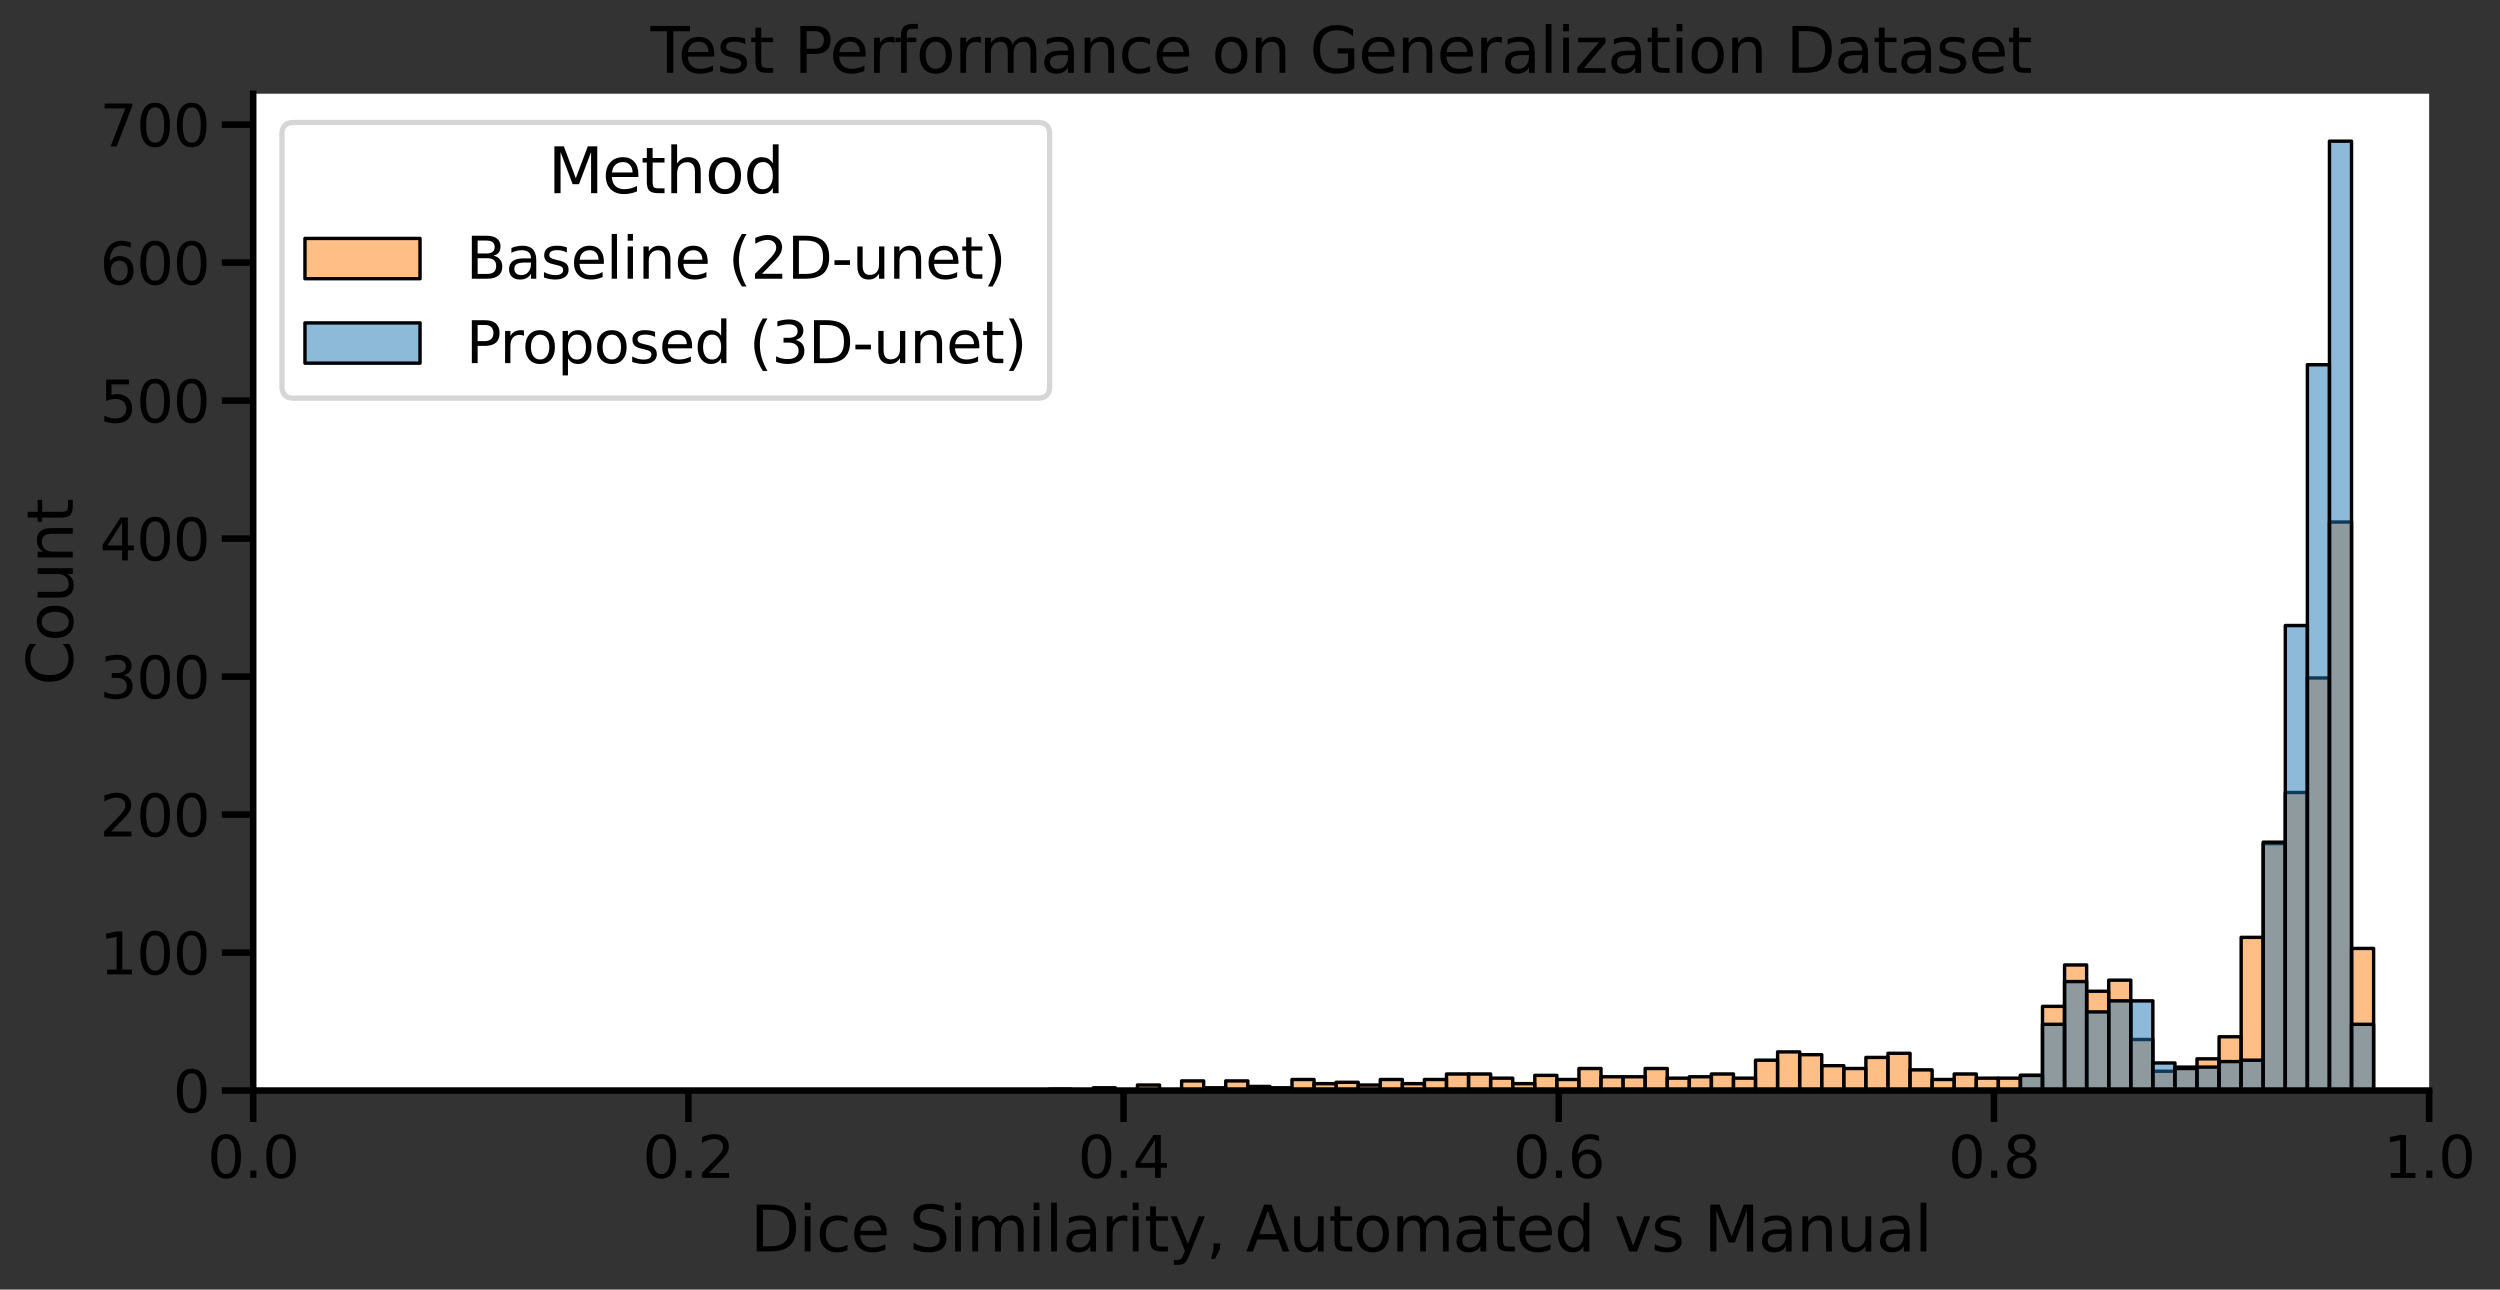 <?xml version="1.0" encoding="utf-8" standalone="no"?>
<!DOCTYPE svg PUBLIC "-//W3C//DTD SVG 1.1//EN"
  "http://www.w3.org/Graphics/SVG/1.1/DTD/svg11.dtd">
<svg xmlns:xlink="http://www.w3.org/1999/xlink" width="717.011pt" height="369.867pt" viewBox="0 0 717.011 369.867" xmlns="http://www.w3.org/2000/svg" version="1.1">
 <rect x="0" y="0" width="717.011" height="369.867" fill="#333333" stroke="none"/>
 <defs>
  <style type="text/css">*{stroke-linejoin: round; stroke-linecap: butt}</style>
 </defs>
 <g id="figure_1">
  <g id="patch_1">
   <path d="M 0 369.867 
L 717.011 369.867 
L 717.011 0 
L 0 0 
L 0 369.867 
z
" style="fill: none"/>
  </g>
  <g id="axes_1">
   <g id="patch_2">
    <path d="M 72.615 312.777 
L 696.691 312.777 
L 696.691 26.877 
L 72.615 26.877 
z
" style="fill: #ffffff"/>
   </g>
   <g id="patch_3">
    <path d="M 300.905 312.777 
L 307.236 312.777 
L 307.236 312.381 
L 300.905 312.381 
z
" clip-path="url(#pb0ff5fa080)" style="fill: #ff7f0e; fill-opacity: 0.5; stroke: #000000; stroke-width: 0.98; stroke-linejoin: miter"/>
   </g>
   <g id="patch_4">
    <path d="M 307.236 312.777 
L 313.567 312.777 
L 313.567 312.777 
L 307.236 312.777 
z
" clip-path="url(#pb0ff5fa080)" style="fill: #ff7f0e; fill-opacity: 0.5; stroke: #000000; stroke-width: 0.98; stroke-linejoin: miter"/>
   </g>
   <g id="patch_5">
    <path d="M 313.567 312.777 
L 319.898 312.777 
L 319.898 311.986 
L 313.567 311.986 
z
" clip-path="url(#pb0ff5fa080)" style="fill: #ff7f0e; fill-opacity: 0.5; stroke: #000000; stroke-width: 0.98; stroke-linejoin: miter"/>
   </g>
   <g id="patch_6">
    <path d="M 319.898 312.777 
L 326.229 312.777 
L 326.229 312.777 
L 319.898 312.777 
z
" clip-path="url(#pb0ff5fa080)" style="fill: #ff7f0e; fill-opacity: 0.5; stroke: #000000; stroke-width: 0.98; stroke-linejoin: miter"/>
   </g>
   <g id="patch_7">
    <path d="M 326.229 312.777 
L 332.56 312.777 
L 332.56 311.194 
L 326.229 311.194 
z
" clip-path="url(#pb0ff5fa080)" style="fill: #ff7f0e; fill-opacity: 0.5; stroke: #000000; stroke-width: 0.98; stroke-linejoin: miter"/>
   </g>
   <g id="patch_8">
    <path d="M 332.56 312.777 
L 338.891 312.777 
L 338.891 312.777 
L 332.56 312.777 
z
" clip-path="url(#pb0ff5fa080)" style="fill: #ff7f0e; fill-opacity: 0.5; stroke: #000000; stroke-width: 0.98; stroke-linejoin: miter"/>
   </g>
   <g id="patch_9">
    <path d="M 338.891 312.777 
L 345.221 312.777 
L 345.221 310.007 
L 338.891 310.007 
z
" clip-path="url(#pb0ff5fa080)" style="fill: #ff7f0e; fill-opacity: 0.5; stroke: #000000; stroke-width: 0.98; stroke-linejoin: miter"/>
   </g>
   <g id="patch_10">
    <path d="M 345.221 312.777 
L 351.552 312.777 
L 351.552 311.986 
L 345.221 311.986 
z
" clip-path="url(#pb0ff5fa080)" style="fill: #ff7f0e; fill-opacity: 0.5; stroke: #000000; stroke-width: 0.98; stroke-linejoin: miter"/>
   </g>
   <g id="patch_11">
    <path d="M 351.552 312.777 
L 357.883 312.777 
L 357.883 310.007 
L 351.552 310.007 
z
" clip-path="url(#pb0ff5fa080)" style="fill: #ff7f0e; fill-opacity: 0.5; stroke: #000000; stroke-width: 0.98; stroke-linejoin: miter"/>
   </g>
   <g id="patch_12">
    <path d="M 357.883 312.777 
L 364.214 312.777 
L 364.214 311.59 
L 357.883 311.59 
z
" clip-path="url(#pb0ff5fa080)" style="fill: #ff7f0e; fill-opacity: 0.5; stroke: #000000; stroke-width: 0.98; stroke-linejoin: miter"/>
   </g>
   <g id="patch_13">
    <path d="M 364.214 312.777 
L 370.545 312.777 
L 370.545 311.986 
L 364.214 311.986 
z
" clip-path="url(#pb0ff5fa080)" style="fill: #ff7f0e; fill-opacity: 0.5; stroke: #000000; stroke-width: 0.98; stroke-linejoin: miter"/>
   </g>
   <g id="patch_14">
    <path d="M 370.545 312.777 
L 376.876 312.777 
L 376.876 309.611 
L 370.545 309.611 
z
" clip-path="url(#pb0ff5fa080)" style="fill: #ff7f0e; fill-opacity: 0.5; stroke: #000000; stroke-width: 0.98; stroke-linejoin: miter"/>
   </g>
   <g id="patch_15">
    <path d="M 376.876 312.777 
L 383.207 312.777 
L 383.207 310.798 
L 376.876 310.798 
z
" clip-path="url(#pb0ff5fa080)" style="fill: #ff7f0e; fill-opacity: 0.5; stroke: #000000; stroke-width: 0.98; stroke-linejoin: miter"/>
   </g>
   <g id="patch_16">
    <path d="M 383.207 312.777 
L 389.538 312.777 
L 389.538 310.403 
L 383.207 310.403 
z
" clip-path="url(#pb0ff5fa080)" style="fill: #ff7f0e; fill-opacity: 0.5; stroke: #000000; stroke-width: 0.98; stroke-linejoin: miter"/>
   </g>
   <g id="patch_17">
    <path d="M 389.538 312.777 
L 395.869 312.777 
L 395.869 311.194 
L 389.538 311.194 
z
" clip-path="url(#pb0ff5fa080)" style="fill: #ff7f0e; fill-opacity: 0.5; stroke: #000000; stroke-width: 0.98; stroke-linejoin: miter"/>
   </g>
   <g id="patch_18">
    <path d="M 395.869 312.777 
L 402.2 312.777 
L 402.2 309.611 
L 395.869 309.611 
z
" clip-path="url(#pb0ff5fa080)" style="fill: #ff7f0e; fill-opacity: 0.5; stroke: #000000; stroke-width: 0.98; stroke-linejoin: miter"/>
   </g>
   <g id="patch_19">
    <path d="M 402.2 312.777 
L 408.531 312.777 
L 408.531 310.798 
L 402.2 310.798 
z
" clip-path="url(#pb0ff5fa080)" style="fill: #ff7f0e; fill-opacity: 0.5; stroke: #000000; stroke-width: 0.98; stroke-linejoin: miter"/>
   </g>
   <g id="patch_20">
    <path d="M 408.531 312.777 
L 414.862 312.777 
L 414.862 309.611 
L 408.531 309.611 
z
" clip-path="url(#pb0ff5fa080)" style="fill: #ff7f0e; fill-opacity: 0.5; stroke: #000000; stroke-width: 0.98; stroke-linejoin: miter"/>
   </g>
   <g id="patch_21">
    <path d="M 414.862 312.777 
L 421.192 312.777 
L 421.192 308.028 
L 414.862 308.028 
z
" clip-path="url(#pb0ff5fa080)" style="fill: #ff7f0e; fill-opacity: 0.5; stroke: #000000; stroke-width: 0.98; stroke-linejoin: miter"/>
   </g>
   <g id="patch_22">
    <path d="M 421.192 312.777 
L 427.523 312.777 
L 427.523 308.028 
L 421.192 308.028 
z
" clip-path="url(#pb0ff5fa080)" style="fill: #ff7f0e; fill-opacity: 0.5; stroke: #000000; stroke-width: 0.98; stroke-linejoin: miter"/>
   </g>
   <g id="patch_23">
    <path d="M 427.523 312.777 
L 433.854 312.777 
L 433.854 309.215 
L 427.523 309.215 
z
" clip-path="url(#pb0ff5fa080)" style="fill: #ff7f0e; fill-opacity: 0.5; stroke: #000000; stroke-width: 0.98; stroke-linejoin: miter"/>
   </g>
   <g id="patch_24">
    <path d="M 433.854 312.777 
L 440.185 312.777 
L 440.185 310.798 
L 433.854 310.798 
z
" clip-path="url(#pb0ff5fa080)" style="fill: #ff7f0e; fill-opacity: 0.5; stroke: #000000; stroke-width: 0.98; stroke-linejoin: miter"/>
   </g>
   <g id="patch_25">
    <path d="M 440.185 312.777 
L 446.516 312.777 
L 446.516 308.424 
L 440.185 308.424 
z
" clip-path="url(#pb0ff5fa080)" style="fill: #ff7f0e; fill-opacity: 0.5; stroke: #000000; stroke-width: 0.98; stroke-linejoin: miter"/>
   </g>
   <g id="patch_26">
    <path d="M 446.516 312.777 
L 452.847 312.777 
L 452.847 309.611 
L 446.516 309.611 
z
" clip-path="url(#pb0ff5fa080)" style="fill: #ff7f0e; fill-opacity: 0.5; stroke: #000000; stroke-width: 0.98; stroke-linejoin: miter"/>
   </g>
   <g id="patch_27">
    <path d="M 452.847 312.777 
L 459.178 312.777 
L 459.178 306.445 
L 452.847 306.445 
z
" clip-path="url(#pb0ff5fa080)" style="fill: #ff7f0e; fill-opacity: 0.5; stroke: #000000; stroke-width: 0.98; stroke-linejoin: miter"/>
   </g>
   <g id="patch_28">
    <path d="M 459.178 312.777 
L 465.509 312.777 
L 465.509 308.82 
L 459.178 308.82 
z
" clip-path="url(#pb0ff5fa080)" style="fill: #ff7f0e; fill-opacity: 0.5; stroke: #000000; stroke-width: 0.98; stroke-linejoin: miter"/>
   </g>
   <g id="patch_29">
    <path d="M 465.509 312.777 
L 471.84 312.777 
L 471.84 308.82 
L 465.509 308.82 
z
" clip-path="url(#pb0ff5fa080)" style="fill: #ff7f0e; fill-opacity: 0.5; stroke: #000000; stroke-width: 0.98; stroke-linejoin: miter"/>
   </g>
   <g id="patch_30">
    <path d="M 471.84 312.777 
L 478.171 312.777 
L 478.171 306.445 
L 471.84 306.445 
z
" clip-path="url(#pb0ff5fa080)" style="fill: #ff7f0e; fill-opacity: 0.5; stroke: #000000; stroke-width: 0.98; stroke-linejoin: miter"/>
   </g>
   <g id="patch_31">
    <path d="M 478.171 312.777 
L 484.502 312.777 
L 484.502 309.215 
L 478.171 309.215 
z
" clip-path="url(#pb0ff5fa080)" style="fill: #ff7f0e; fill-opacity: 0.5; stroke: #000000; stroke-width: 0.98; stroke-linejoin: miter"/>
   </g>
   <g id="patch_32">
    <path d="M 484.502 312.777 
L 490.832 312.777 
L 490.832 308.82 
L 484.502 308.82 
z
" clip-path="url(#pb0ff5fa080)" style="fill: #ff7f0e; fill-opacity: 0.5; stroke: #000000; stroke-width: 0.98; stroke-linejoin: miter"/>
   </g>
   <g id="patch_33">
    <path d="M 490.832 312.777 
L 497.163 312.777 
L 497.163 308.028 
L 490.832 308.028 
z
" clip-path="url(#pb0ff5fa080)" style="fill: #ff7f0e; fill-opacity: 0.5; stroke: #000000; stroke-width: 0.98; stroke-linejoin: miter"/>
   </g>
   <g id="patch_34">
    <path d="M 497.163 312.777 
L 503.494 312.777 
L 503.494 309.215 
L 497.163 309.215 
z
" clip-path="url(#pb0ff5fa080)" style="fill: #ff7f0e; fill-opacity: 0.5; stroke: #000000; stroke-width: 0.98; stroke-linejoin: miter"/>
   </g>
   <g id="patch_35">
    <path d="M 503.494 312.777 
L 509.825 312.777 
L 509.825 304.07 
L 503.494 304.07 
z
" clip-path="url(#pb0ff5fa080)" style="fill: #ff7f0e; fill-opacity: 0.5; stroke: #000000; stroke-width: 0.98; stroke-linejoin: miter"/>
   </g>
   <g id="patch_36">
    <path d="M 509.825 312.777 
L 516.156 312.777 
L 516.156 301.696 
L 509.825 301.696 
z
" clip-path="url(#pb0ff5fa080)" style="fill: #ff7f0e; fill-opacity: 0.5; stroke: #000000; stroke-width: 0.98; stroke-linejoin: miter"/>
   </g>
   <g id="patch_37">
    <path d="M 516.156 312.777 
L 522.487 312.777 
L 522.487 302.487 
L 516.156 302.487 
z
" clip-path="url(#pb0ff5fa080)" style="fill: #ff7f0e; fill-opacity: 0.5; stroke: #000000; stroke-width: 0.98; stroke-linejoin: miter"/>
   </g>
   <g id="patch_38">
    <path d="M 522.487 312.777 
L 528.818 312.777 
L 528.818 305.653 
L 522.487 305.653 
z
" clip-path="url(#pb0ff5fa080)" style="fill: #ff7f0e; fill-opacity: 0.5; stroke: #000000; stroke-width: 0.98; stroke-linejoin: miter"/>
   </g>
   <g id="patch_39">
    <path d="M 528.818 312.777 
L 535.149 312.777 
L 535.149 306.445 
L 528.818 306.445 
z
" clip-path="url(#pb0ff5fa080)" style="fill: #ff7f0e; fill-opacity: 0.5; stroke: #000000; stroke-width: 0.98; stroke-linejoin: miter"/>
   </g>
   <g id="patch_40">
    <path d="M 535.149 312.777 
L 541.48 312.777 
L 541.48 303.279 
L 535.149 303.279 
z
" clip-path="url(#pb0ff5fa080)" style="fill: #ff7f0e; fill-opacity: 0.5; stroke: #000000; stroke-width: 0.98; stroke-linejoin: miter"/>
   </g>
   <g id="patch_41">
    <path d="M 541.48 312.777 
L 547.811 312.777 
L 547.811 302.092 
L 541.48 302.092 
z
" clip-path="url(#pb0ff5fa080)" style="fill: #ff7f0e; fill-opacity: 0.5; stroke: #000000; stroke-width: 0.98; stroke-linejoin: miter"/>
   </g>
   <g id="patch_42">
    <path d="M 547.811 312.777 
L 554.142 312.777 
L 554.142 306.841 
L 547.811 306.841 
z
" clip-path="url(#pb0ff5fa080)" style="fill: #ff7f0e; fill-opacity: 0.5; stroke: #000000; stroke-width: 0.98; stroke-linejoin: miter"/>
   </g>
   <g id="patch_43">
    <path d="M 554.142 312.777 
L 560.473 312.777 
L 560.473 309.611 
L 554.142 309.611 
z
" clip-path="url(#pb0ff5fa080)" style="fill: #ff7f0e; fill-opacity: 0.5; stroke: #000000; stroke-width: 0.98; stroke-linejoin: miter"/>
   </g>
   <g id="patch_44">
    <path d="M 560.473 312.777 
L 566.803 312.777 
L 566.803 308.028 
L 560.473 308.028 
z
" clip-path="url(#pb0ff5fa080)" style="fill: #ff7f0e; fill-opacity: 0.5; stroke: #000000; stroke-width: 0.98; stroke-linejoin: miter"/>
   </g>
   <g id="patch_45">
    <path d="M 566.803 312.777 
L 573.134 312.777 
L 573.134 309.215 
L 566.803 309.215 
z
" clip-path="url(#pb0ff5fa080)" style="fill: #ff7f0e; fill-opacity: 0.5; stroke: #000000; stroke-width: 0.98; stroke-linejoin: miter"/>
   </g>
   <g id="patch_46">
    <path d="M 573.134 312.777 
L 579.465 312.777 
L 579.465 309.215 
L 573.134 309.215 
z
" clip-path="url(#pb0ff5fa080)" style="fill: #ff7f0e; fill-opacity: 0.5; stroke: #000000; stroke-width: 0.98; stroke-linejoin: miter"/>
   </g>
   <g id="patch_47">
    <path d="M 579.465 312.777 
L 585.796 312.777 
L 585.796 308.424 
L 579.465 308.424 
z
" clip-path="url(#pb0ff5fa080)" style="fill: #ff7f0e; fill-opacity: 0.5; stroke: #000000; stroke-width: 0.98; stroke-linejoin: miter"/>
   </g>
   <g id="patch_48">
    <path d="M 585.796 312.777 
L 592.127 312.777 
L 592.127 288.636 
L 585.796 288.636 
z
" clip-path="url(#pb0ff5fa080)" style="fill: #ff7f0e; fill-opacity: 0.5; stroke: #000000; stroke-width: 0.98; stroke-linejoin: miter"/>
   </g>
   <g id="patch_49">
    <path d="M 592.127 312.777 
L 598.458 312.777 
L 598.458 276.763 
L 592.127 276.763 
z
" clip-path="url(#pb0ff5fa080)" style="fill: #ff7f0e; fill-opacity: 0.5; stroke: #000000; stroke-width: 0.98; stroke-linejoin: miter"/>
   </g>
   <g id="patch_50">
    <path d="M 598.458 312.777 
L 604.789 312.777 
L 604.789 284.282 
L 598.458 284.282 
z
" clip-path="url(#pb0ff5fa080)" style="fill: #ff7f0e; fill-opacity: 0.5; stroke: #000000; stroke-width: 0.98; stroke-linejoin: miter"/>
   </g>
   <g id="patch_51">
    <path d="M 604.789 312.777 
L 611.12 312.777 
L 611.12 281.116 
L 604.789 281.116 
z
" clip-path="url(#pb0ff5fa080)" style="fill: #ff7f0e; fill-opacity: 0.5; stroke: #000000; stroke-width: 0.98; stroke-linejoin: miter"/>
   </g>
   <g id="patch_52">
    <path d="M 611.12 312.777 
L 617.451 312.777 
L 617.451 298.134 
L 611.12 298.134 
z
" clip-path="url(#pb0ff5fa080)" style="fill: #ff7f0e; fill-opacity: 0.5; stroke: #000000; stroke-width: 0.98; stroke-linejoin: miter"/>
   </g>
   <g id="patch_53">
    <path d="M 617.451 312.777 
L 623.782 312.777 
L 623.782 307.236 
L 617.451 307.236 
z
" clip-path="url(#pb0ff5fa080)" style="fill: #ff7f0e; fill-opacity: 0.5; stroke: #000000; stroke-width: 0.98; stroke-linejoin: miter"/>
   </g>
   <g id="patch_54">
    <path d="M 623.782 312.777 
L 630.113 312.777 
L 630.113 306.049 
L 623.782 306.049 
z
" clip-path="url(#pb0ff5fa080)" style="fill: #ff7f0e; fill-opacity: 0.5; stroke: #000000; stroke-width: 0.98; stroke-linejoin: miter"/>
   </g>
   <g id="patch_55">
    <path d="M 630.113 312.777 
L 636.444 312.777 
L 636.444 303.675 
L 630.113 303.675 
z
" clip-path="url(#pb0ff5fa080)" style="fill: #ff7f0e; fill-opacity: 0.5; stroke: #000000; stroke-width: 0.98; stroke-linejoin: miter"/>
   </g>
   <g id="patch_56">
    <path d="M 636.444 312.777 
L 642.774 312.777 
L 642.774 297.342 
L 636.444 297.342 
z
" clip-path="url(#pb0ff5fa080)" style="fill: #ff7f0e; fill-opacity: 0.5; stroke: #000000; stroke-width: 0.98; stroke-linejoin: miter"/>
   </g>
   <g id="patch_57">
    <path d="M 642.774 312.777 
L 649.105 312.777 
L 649.105 268.847 
L 642.774 268.847 
z
" clip-path="url(#pb0ff5fa080)" style="fill: #ff7f0e; fill-opacity: 0.5; stroke: #000000; stroke-width: 0.98; stroke-linejoin: miter"/>
   </g>
   <g id="patch_58">
    <path d="M 649.105 312.777 
L 655.436 312.777 
L 655.436 241.935 
L 649.105 241.935 
z
" clip-path="url(#pb0ff5fa080)" style="fill: #ff7f0e; fill-opacity: 0.5; stroke: #000000; stroke-width: 0.98; stroke-linejoin: miter"/>
   </g>
   <g id="patch_59">
    <path d="M 655.436 312.777 
L 661.767 312.777 
L 661.767 227.292 
L 655.436 227.292 
z
" clip-path="url(#pb0ff5fa080)" style="fill: #ff7f0e; fill-opacity: 0.5; stroke: #000000; stroke-width: 0.98; stroke-linejoin: miter"/>
   </g>
   <g id="patch_60">
    <path d="M 661.767 312.777 
L 668.098 312.777 
L 668.098 194.444 
L 661.767 194.444 
z
" clip-path="url(#pb0ff5fa080)" style="fill: #ff7f0e; fill-opacity: 0.5; stroke: #000000; stroke-width: 0.98; stroke-linejoin: miter"/>
   </g>
   <g id="patch_61">
    <path d="M 668.098 312.777 
L 674.429 312.777 
L 674.429 149.722 
L 668.098 149.722 
z
" clip-path="url(#pb0ff5fa080)" style="fill: #ff7f0e; fill-opacity: 0.5; stroke: #000000; stroke-width: 0.98; stroke-linejoin: miter"/>
   </g>
   <g id="patch_62">
    <path d="M 674.429 312.777 
L 680.76 312.777 
L 680.76 272.013 
L 674.429 272.013 
z
" clip-path="url(#pb0ff5fa080)" style="fill: #ff7f0e; fill-opacity: 0.5; stroke: #000000; stroke-width: 0.98; stroke-linejoin: miter"/>
   </g>
   <g id="patch_63">
    <path d="M 300.905 312.777 
L 307.236 312.777 
L 307.236 312.777 
L 300.905 312.777 
z
" clip-path="url(#pb0ff5fa080)" style="fill: #1f77b4; fill-opacity: 0.5; stroke: #000000; stroke-width: 0.98; stroke-linejoin: miter"/>
   </g>
   <g id="patch_64">
    <path d="M 307.236 312.777 
L 313.567 312.777 
L 313.567 312.777 
L 307.236 312.777 
z
" clip-path="url(#pb0ff5fa080)" style="fill: #1f77b4; fill-opacity: 0.5; stroke: #000000; stroke-width: 0.98; stroke-linejoin: miter"/>
   </g>
   <g id="patch_65">
    <path d="M 313.567 312.777 
L 319.898 312.777 
L 319.898 312.777 
L 313.567 312.777 
z
" clip-path="url(#pb0ff5fa080)" style="fill: #1f77b4; fill-opacity: 0.5; stroke: #000000; stroke-width: 0.98; stroke-linejoin: miter"/>
   </g>
   <g id="patch_66">
    <path d="M 319.898 312.777 
L 326.229 312.777 
L 326.229 312.777 
L 319.898 312.777 
z
" clip-path="url(#pb0ff5fa080)" style="fill: #1f77b4; fill-opacity: 0.5; stroke: #000000; stroke-width: 0.98; stroke-linejoin: miter"/>
   </g>
   <g id="patch_67">
    <path d="M 326.229 312.777 
L 332.56 312.777 
L 332.56 312.777 
L 326.229 312.777 
z
" clip-path="url(#pb0ff5fa080)" style="fill: #1f77b4; fill-opacity: 0.5; stroke: #000000; stroke-width: 0.98; stroke-linejoin: miter"/>
   </g>
   <g id="patch_68">
    <path d="M 332.56 312.777 
L 338.891 312.777 
L 338.891 312.777 
L 332.56 312.777 
z
" clip-path="url(#pb0ff5fa080)" style="fill: #1f77b4; fill-opacity: 0.5; stroke: #000000; stroke-width: 0.98; stroke-linejoin: miter"/>
   </g>
   <g id="patch_69">
    <path d="M 338.891 312.777 
L 345.221 312.777 
L 345.221 312.777 
L 338.891 312.777 
z
" clip-path="url(#pb0ff5fa080)" style="fill: #1f77b4; fill-opacity: 0.5; stroke: #000000; stroke-width: 0.98; stroke-linejoin: miter"/>
   </g>
   <g id="patch_70">
    <path d="M 345.221 312.777 
L 351.552 312.777 
L 351.552 312.777 
L 345.221 312.777 
z
" clip-path="url(#pb0ff5fa080)" style="fill: #1f77b4; fill-opacity: 0.5; stroke: #000000; stroke-width: 0.98; stroke-linejoin: miter"/>
   </g>
   <g id="patch_71">
    <path d="M 351.552 312.777 
L 357.883 312.777 
L 357.883 312.777 
L 351.552 312.777 
z
" clip-path="url(#pb0ff5fa080)" style="fill: #1f77b4; fill-opacity: 0.5; stroke: #000000; stroke-width: 0.98; stroke-linejoin: miter"/>
   </g>
   <g id="patch_72">
    <path d="M 357.883 312.777 
L 364.214 312.777 
L 364.214 312.777 
L 357.883 312.777 
z
" clip-path="url(#pb0ff5fa080)" style="fill: #1f77b4; fill-opacity: 0.5; stroke: #000000; stroke-width: 0.98; stroke-linejoin: miter"/>
   </g>
   <g id="patch_73">
    <path d="M 364.214 312.777 
L 370.545 312.777 
L 370.545 312.777 
L 364.214 312.777 
z
" clip-path="url(#pb0ff5fa080)" style="fill: #1f77b4; fill-opacity: 0.5; stroke: #000000; stroke-width: 0.98; stroke-linejoin: miter"/>
   </g>
   <g id="patch_74">
    <path d="M 370.545 312.777 
L 376.876 312.777 
L 376.876 312.777 
L 370.545 312.777 
z
" clip-path="url(#pb0ff5fa080)" style="fill: #1f77b4; fill-opacity: 0.5; stroke: #000000; stroke-width: 0.98; stroke-linejoin: miter"/>
   </g>
   <g id="patch_75">
    <path d="M 376.876 312.777 
L 383.207 312.777 
L 383.207 312.777 
L 376.876 312.777 
z
" clip-path="url(#pb0ff5fa080)" style="fill: #1f77b4; fill-opacity: 0.5; stroke: #000000; stroke-width: 0.98; stroke-linejoin: miter"/>
   </g>
   <g id="patch_76">
    <path d="M 383.207 312.777 
L 389.538 312.777 
L 389.538 312.777 
L 383.207 312.777 
z
" clip-path="url(#pb0ff5fa080)" style="fill: #1f77b4; fill-opacity: 0.5; stroke: #000000; stroke-width: 0.98; stroke-linejoin: miter"/>
   </g>
   <g id="patch_77">
    <path d="M 389.538 312.777 
L 395.869 312.777 
L 395.869 312.777 
L 389.538 312.777 
z
" clip-path="url(#pb0ff5fa080)" style="fill: #1f77b4; fill-opacity: 0.5; stroke: #000000; stroke-width: 0.98; stroke-linejoin: miter"/>
   </g>
   <g id="patch_78">
    <path d="M 395.869 312.777 
L 402.2 312.777 
L 402.2 312.777 
L 395.869 312.777 
z
" clip-path="url(#pb0ff5fa080)" style="fill: #1f77b4; fill-opacity: 0.5; stroke: #000000; stroke-width: 0.98; stroke-linejoin: miter"/>
   </g>
   <g id="patch_79">
    <path d="M 402.2 312.777 
L 408.531 312.777 
L 408.531 312.777 
L 402.2 312.777 
z
" clip-path="url(#pb0ff5fa080)" style="fill: #1f77b4; fill-opacity: 0.5; stroke: #000000; stroke-width: 0.98; stroke-linejoin: miter"/>
   </g>
   <g id="patch_80">
    <path d="M 408.531 312.777 
L 414.862 312.777 
L 414.862 312.777 
L 408.531 312.777 
z
" clip-path="url(#pb0ff5fa080)" style="fill: #1f77b4; fill-opacity: 0.5; stroke: #000000; stroke-width: 0.98; stroke-linejoin: miter"/>
   </g>
   <g id="patch_81">
    <path d="M 414.862 312.777 
L 421.192 312.777 
L 421.192 312.777 
L 414.862 312.777 
z
" clip-path="url(#pb0ff5fa080)" style="fill: #1f77b4; fill-opacity: 0.5; stroke: #000000; stroke-width: 0.98; stroke-linejoin: miter"/>
   </g>
   <g id="patch_82">
    <path d="M 421.192 312.777 
L 427.523 312.777 
L 427.523 312.777 
L 421.192 312.777 
z
" clip-path="url(#pb0ff5fa080)" style="fill: #1f77b4; fill-opacity: 0.5; stroke: #000000; stroke-width: 0.98; stroke-linejoin: miter"/>
   </g>
   <g id="patch_83">
    <path d="M 427.523 312.777 
L 433.854 312.777 
L 433.854 312.777 
L 427.523 312.777 
z
" clip-path="url(#pb0ff5fa080)" style="fill: #1f77b4; fill-opacity: 0.5; stroke: #000000; stroke-width: 0.98; stroke-linejoin: miter"/>
   </g>
   <g id="patch_84">
    <path d="M 433.854 312.777 
L 440.185 312.777 
L 440.185 312.777 
L 433.854 312.777 
z
" clip-path="url(#pb0ff5fa080)" style="fill: #1f77b4; fill-opacity: 0.5; stroke: #000000; stroke-width: 0.98; stroke-linejoin: miter"/>
   </g>
   <g id="patch_85">
    <path d="M 440.185 312.777 
L 446.516 312.777 
L 446.516 312.777 
L 440.185 312.777 
z
" clip-path="url(#pb0ff5fa080)" style="fill: #1f77b4; fill-opacity: 0.5; stroke: #000000; stroke-width: 0.98; stroke-linejoin: miter"/>
   </g>
   <g id="patch_86">
    <path d="M 446.516 312.777 
L 452.847 312.777 
L 452.847 312.777 
L 446.516 312.777 
z
" clip-path="url(#pb0ff5fa080)" style="fill: #1f77b4; fill-opacity: 0.5; stroke: #000000; stroke-width: 0.98; stroke-linejoin: miter"/>
   </g>
   <g id="patch_87">
    <path d="M 452.847 312.777 
L 459.178 312.777 
L 459.178 312.777 
L 452.847 312.777 
z
" clip-path="url(#pb0ff5fa080)" style="fill: #1f77b4; fill-opacity: 0.5; stroke: #000000; stroke-width: 0.98; stroke-linejoin: miter"/>
   </g>
   <g id="patch_88">
    <path d="M 459.178 312.777 
L 465.509 312.777 
L 465.509 312.777 
L 459.178 312.777 
z
" clip-path="url(#pb0ff5fa080)" style="fill: #1f77b4; fill-opacity: 0.5; stroke: #000000; stroke-width: 0.98; stroke-linejoin: miter"/>
   </g>
   <g id="patch_89">
    <path d="M 465.509 312.777 
L 471.84 312.777 
L 471.84 312.777 
L 465.509 312.777 
z
" clip-path="url(#pb0ff5fa080)" style="fill: #1f77b4; fill-opacity: 0.5; stroke: #000000; stroke-width: 0.98; stroke-linejoin: miter"/>
   </g>
   <g id="patch_90">
    <path d="M 471.84 312.777 
L 478.171 312.777 
L 478.171 312.777 
L 471.84 312.777 
z
" clip-path="url(#pb0ff5fa080)" style="fill: #1f77b4; fill-opacity: 0.5; stroke: #000000; stroke-width: 0.98; stroke-linejoin: miter"/>
   </g>
   <g id="patch_91">
    <path d="M 478.171 312.777 
L 484.502 312.777 
L 484.502 312.777 
L 478.171 312.777 
z
" clip-path="url(#pb0ff5fa080)" style="fill: #1f77b4; fill-opacity: 0.5; stroke: #000000; stroke-width: 0.98; stroke-linejoin: miter"/>
   </g>
   <g id="patch_92">
    <path d="M 484.502 312.777 
L 490.832 312.777 
L 490.832 312.777 
L 484.502 312.777 
z
" clip-path="url(#pb0ff5fa080)" style="fill: #1f77b4; fill-opacity: 0.5; stroke: #000000; stroke-width: 0.98; stroke-linejoin: miter"/>
   </g>
   <g id="patch_93">
    <path d="M 490.832 312.777 
L 497.163 312.777 
L 497.163 312.777 
L 490.832 312.777 
z
" clip-path="url(#pb0ff5fa080)" style="fill: #1f77b4; fill-opacity: 0.5; stroke: #000000; stroke-width: 0.98; stroke-linejoin: miter"/>
   </g>
   <g id="patch_94">
    <path d="M 497.163 312.777 
L 503.494 312.777 
L 503.494 312.777 
L 497.163 312.777 
z
" clip-path="url(#pb0ff5fa080)" style="fill: #1f77b4; fill-opacity: 0.5; stroke: #000000; stroke-width: 0.98; stroke-linejoin: miter"/>
   </g>
   <g id="patch_95">
    <path d="M 503.494 312.777 
L 509.825 312.777 
L 509.825 312.777 
L 503.494 312.777 
z
" clip-path="url(#pb0ff5fa080)" style="fill: #1f77b4; fill-opacity: 0.5; stroke: #000000; stroke-width: 0.98; stroke-linejoin: miter"/>
   </g>
   <g id="patch_96">
    <path d="M 509.825 312.777 
L 516.156 312.777 
L 516.156 312.777 
L 509.825 312.777 
z
" clip-path="url(#pb0ff5fa080)" style="fill: #1f77b4; fill-opacity: 0.5; stroke: #000000; stroke-width: 0.98; stroke-linejoin: miter"/>
   </g>
   <g id="patch_97">
    <path d="M 516.156 312.777 
L 522.487 312.777 
L 522.487 312.777 
L 516.156 312.777 
z
" clip-path="url(#pb0ff5fa080)" style="fill: #1f77b4; fill-opacity: 0.5; stroke: #000000; stroke-width: 0.98; stroke-linejoin: miter"/>
   </g>
   <g id="patch_98">
    <path d="M 522.487 312.777 
L 528.818 312.777 
L 528.818 312.777 
L 522.487 312.777 
z
" clip-path="url(#pb0ff5fa080)" style="fill: #1f77b4; fill-opacity: 0.5; stroke: #000000; stroke-width: 0.98; stroke-linejoin: miter"/>
   </g>
   <g id="patch_99">
    <path d="M 528.818 312.777 
L 535.149 312.777 
L 535.149 312.777 
L 528.818 312.777 
z
" clip-path="url(#pb0ff5fa080)" style="fill: #1f77b4; fill-opacity: 0.5; stroke: #000000; stroke-width: 0.98; stroke-linejoin: miter"/>
   </g>
   <g id="patch_100">
    <path d="M 535.149 312.777 
L 541.48 312.777 
L 541.48 312.777 
L 535.149 312.777 
z
" clip-path="url(#pb0ff5fa080)" style="fill: #1f77b4; fill-opacity: 0.5; stroke: #000000; stroke-width: 0.98; stroke-linejoin: miter"/>
   </g>
   <g id="patch_101">
    <path d="M 541.48 312.777 
L 547.811 312.777 
L 547.811 312.777 
L 541.48 312.777 
z
" clip-path="url(#pb0ff5fa080)" style="fill: #1f77b4; fill-opacity: 0.5; stroke: #000000; stroke-width: 0.98; stroke-linejoin: miter"/>
   </g>
   <g id="patch_102">
    <path d="M 547.811 312.777 
L 554.142 312.777 
L 554.142 312.777 
L 547.811 312.777 
z
" clip-path="url(#pb0ff5fa080)" style="fill: #1f77b4; fill-opacity: 0.5; stroke: #000000; stroke-width: 0.98; stroke-linejoin: miter"/>
   </g>
   <g id="patch_103">
    <path d="M 554.142 312.777 
L 560.473 312.777 
L 560.473 312.777 
L 554.142 312.777 
z
" clip-path="url(#pb0ff5fa080)" style="fill: #1f77b4; fill-opacity: 0.5; stroke: #000000; stroke-width: 0.98; stroke-linejoin: miter"/>
   </g>
   <g id="patch_104">
    <path d="M 560.473 312.777 
L 566.803 312.777 
L 566.803 312.777 
L 560.473 312.777 
z
" clip-path="url(#pb0ff5fa080)" style="fill: #1f77b4; fill-opacity: 0.5; stroke: #000000; stroke-width: 0.98; stroke-linejoin: miter"/>
   </g>
   <g id="patch_105">
    <path d="M 566.803 312.777 
L 573.134 312.777 
L 573.134 312.777 
L 566.803 312.777 
z
" clip-path="url(#pb0ff5fa080)" style="fill: #1f77b4; fill-opacity: 0.5; stroke: #000000; stroke-width: 0.98; stroke-linejoin: miter"/>
   </g>
   <g id="patch_106">
    <path d="M 573.134 312.777 
L 579.465 312.777 
L 579.465 312.777 
L 573.134 312.777 
z
" clip-path="url(#pb0ff5fa080)" style="fill: #1f77b4; fill-opacity: 0.5; stroke: #000000; stroke-width: 0.98; stroke-linejoin: miter"/>
   </g>
   <g id="patch_107">
    <path d="M 579.465 312.777 
L 585.796 312.777 
L 585.796 308.424 
L 579.465 308.424 
z
" clip-path="url(#pb0ff5fa080)" style="fill: #1f77b4; fill-opacity: 0.5; stroke: #000000; stroke-width: 0.98; stroke-linejoin: miter"/>
   </g>
   <g id="patch_108">
    <path d="M 585.796 312.777 
L 592.127 312.777 
L 592.127 293.781 
L 585.796 293.781 
z
" clip-path="url(#pb0ff5fa080)" style="fill: #1f77b4; fill-opacity: 0.5; stroke: #000000; stroke-width: 0.98; stroke-linejoin: miter"/>
   </g>
   <g id="patch_109">
    <path d="M 592.127 312.777 
L 598.458 312.777 
L 598.458 281.512 
L 592.127 281.512 
z
" clip-path="url(#pb0ff5fa080)" style="fill: #1f77b4; fill-opacity: 0.5; stroke: #000000; stroke-width: 0.98; stroke-linejoin: miter"/>
   </g>
   <g id="patch_110">
    <path d="M 598.458 312.777 
L 604.789 312.777 
L 604.789 290.219 
L 598.458 290.219 
z
" clip-path="url(#pb0ff5fa080)" style="fill: #1f77b4; fill-opacity: 0.5; stroke: #000000; stroke-width: 0.98; stroke-linejoin: miter"/>
   </g>
   <g id="patch_111">
    <path d="M 604.789 312.777 
L 611.12 312.777 
L 611.12 287.053 
L 604.789 287.053 
z
" clip-path="url(#pb0ff5fa080)" style="fill: #1f77b4; fill-opacity: 0.5; stroke: #000000; stroke-width: 0.98; stroke-linejoin: miter"/>
   </g>
   <g id="patch_112">
    <path d="M 611.12 312.777 
L 617.451 312.777 
L 617.451 287.053 
L 611.12 287.053 
z
" clip-path="url(#pb0ff5fa080)" style="fill: #1f77b4; fill-opacity: 0.5; stroke: #000000; stroke-width: 0.98; stroke-linejoin: miter"/>
   </g>
   <g id="patch_113">
    <path d="M 617.451 312.777 
L 623.782 312.777 
L 623.782 304.862 
L 617.451 304.862 
z
" clip-path="url(#pb0ff5fa080)" style="fill: #1f77b4; fill-opacity: 0.5; stroke: #000000; stroke-width: 0.98; stroke-linejoin: miter"/>
   </g>
   <g id="patch_114">
    <path d="M 623.782 312.777 
L 630.113 312.777 
L 630.113 306.445 
L 623.782 306.445 
z
" clip-path="url(#pb0ff5fa080)" style="fill: #1f77b4; fill-opacity: 0.5; stroke: #000000; stroke-width: 0.98; stroke-linejoin: miter"/>
   </g>
   <g id="patch_115">
    <path d="M 630.113 312.777 
L 636.444 312.777 
L 636.444 306.049 
L 630.113 306.049 
z
" clip-path="url(#pb0ff5fa080)" style="fill: #1f77b4; fill-opacity: 0.5; stroke: #000000; stroke-width: 0.98; stroke-linejoin: miter"/>
   </g>
   <g id="patch_116">
    <path d="M 636.444 312.777 
L 642.774 312.777 
L 642.774 304.466 
L 636.444 304.466 
z
" clip-path="url(#pb0ff5fa080)" style="fill: #1f77b4; fill-opacity: 0.5; stroke: #000000; stroke-width: 0.98; stroke-linejoin: miter"/>
   </g>
   <g id="patch_117">
    <path d="M 642.774 312.777 
L 649.105 312.777 
L 649.105 304.07 
L 642.774 304.07 
z
" clip-path="url(#pb0ff5fa080)" style="fill: #1f77b4; fill-opacity: 0.5; stroke: #000000; stroke-width: 0.98; stroke-linejoin: miter"/>
   </g>
   <g id="patch_118">
    <path d="M 649.105 312.777 
L 655.436 312.777 
L 655.436 241.54 
L 649.105 241.54 
z
" clip-path="url(#pb0ff5fa080)" style="fill: #1f77b4; fill-opacity: 0.5; stroke: #000000; stroke-width: 0.98; stroke-linejoin: miter"/>
   </g>
   <g id="patch_119">
    <path d="M 655.436 312.777 
L 661.767 312.777 
L 661.767 179.405 
L 655.436 179.405 
z
" clip-path="url(#pb0ff5fa080)" style="fill: #1f77b4; fill-opacity: 0.5; stroke: #000000; stroke-width: 0.98; stroke-linejoin: miter"/>
   </g>
   <g id="patch_120">
    <path d="M 661.767 312.777 
L 668.098 312.777 
L 668.098 104.605 
L 661.767 104.605 
z
" clip-path="url(#pb0ff5fa080)" style="fill: #1f77b4; fill-opacity: 0.5; stroke: #000000; stroke-width: 0.98; stroke-linejoin: miter"/>
   </g>
   <g id="patch_121">
    <path d="M 668.098 312.777 
L 674.429 312.777 
L 674.429 40.491 
L 668.098 40.491 
z
" clip-path="url(#pb0ff5fa080)" style="fill: #1f77b4; fill-opacity: 0.5; stroke: #000000; stroke-width: 0.98; stroke-linejoin: miter"/>
   </g>
   <g id="patch_122">
    <path d="M 674.429 312.777 
L 680.76 312.777 
L 680.76 293.781 
L 674.429 293.781 
z
" clip-path="url(#pb0ff5fa080)" style="fill: #1f77b4; fill-opacity: 0.5; stroke: #000000; stroke-width: 0.98; stroke-linejoin: miter"/>
   </g>
   <g id="matplotlib.axis_1">
    <g id="xtick_1">
     <g id="line2d_1">
      <defs>
       <path id="m9a3689cbde" d="M 0 0 
L 0 9 
" style="stroke: #000000; stroke-width: 1.875"/>
      </defs>
      <g>
       <use xlink:href="#m9a3689cbde" x="72.615" y="312.777" style="stroke: #000000; stroke-width: 1.875"/>
      </g>
     </g>
     <g id="text_1">
      <!-- 0.0 -->
      <g transform="translate(59.495 337.815)scale(0.165 -0.165)">
       <defs>
        <path id="DejaVuSans-30" d="M 2034 4250 
Q 1547 4250 1301 3770 
Q 1056 3291 1056 2328 
Q 1056 1369 1301 889 
Q 1547 409 2034 409 
Q 2525 409 2770 889 
Q 3016 1369 3016 2328 
Q 3016 3291 2770 3770 
Q 2525 4250 2034 4250 
z
M 2034 4750 
Q 2819 4750 3233 4129 
Q 3647 3509 3647 2328 
Q 3647 1150 3233 529 
Q 2819 -91 2034 -91 
Q 1250 -91 836 529 
Q 422 1150 422 2328 
Q 422 3509 836 4129 
Q 1250 4750 2034 4750 
z
" transform="scale(0.016)"/>
        <path id="DejaVuSans-2e" d="M 684 794 
L 1344 794 
L 1344 0 
L 684 0 
L 684 794 
z
" transform="scale(0.016)"/>
       </defs>
       <use xlink:href="#DejaVuSans-30"/>
       <use xlink:href="#DejaVuSans-2e" x="63.623"/>
       <use xlink:href="#DejaVuSans-30" x="95.41"/>
      </g>
     </g>
    </g>
    <g id="xtick_2">
     <g id="line2d_2">
      <g>
       <use xlink:href="#m9a3689cbde" x="197.43" y="312.777" style="stroke: #000000; stroke-width: 1.875"/>
      </g>
     </g>
     <g id="text_2">
      <!-- 0.2 -->
      <g transform="translate(184.31 337.815)scale(0.165 -0.165)">
       <defs>
        <path id="DejaVuSans-32" d="M 1228 531 
L 3431 531 
L 3431 0 
L 469 0 
L 469 531 
Q 828 903 1448 1529 
Q 2069 2156 2228 2338 
Q 2531 2678 2651 2914 
Q 2772 3150 2772 3378 
Q 2772 3750 2511 3984 
Q 2250 4219 1831 4219 
Q 1534 4219 1204 4116 
Q 875 4013 500 3803 
L 500 4441 
Q 881 4594 1212 4672 
Q 1544 4750 1819 4750 
Q 2544 4750 2975 4387 
Q 3406 4025 3406 3419 
Q 3406 3131 3298 2873 
Q 3191 2616 2906 2266 
Q 2828 2175 2409 1742 
Q 1991 1309 1228 531 
z
" transform="scale(0.016)"/>
       </defs>
       <use xlink:href="#DejaVuSans-30"/>
       <use xlink:href="#DejaVuSans-2e" x="63.623"/>
       <use xlink:href="#DejaVuSans-32" x="95.41"/>
      </g>
     </g>
    </g>
    <g id="xtick_3">
     <g id="line2d_3">
      <g>
       <use xlink:href="#m9a3689cbde" x="322.245" y="312.777" style="stroke: #000000; stroke-width: 1.875"/>
      </g>
     </g>
     <g id="text_3">
      <!-- 0.4 -->
      <g transform="translate(309.125 337.815)scale(0.165 -0.165)">
       <defs>
        <path id="DejaVuSans-34" d="M 2419 4116 
L 825 1625 
L 2419 1625 
L 2419 4116 
z
M 2253 4666 
L 3047 4666 
L 3047 1625 
L 3713 1625 
L 3713 1100 
L 3047 1100 
L 3047 0 
L 2419 0 
L 2419 1100 
L 313 1100 
L 313 1709 
L 2253 4666 
z
" transform="scale(0.016)"/>
       </defs>
       <use xlink:href="#DejaVuSans-30"/>
       <use xlink:href="#DejaVuSans-2e" x="63.623"/>
       <use xlink:href="#DejaVuSans-34" x="95.41"/>
      </g>
     </g>
    </g>
    <g id="xtick_4">
     <g id="line2d_4">
      <g>
       <use xlink:href="#m9a3689cbde" x="447.06" y="312.777" style="stroke: #000000; stroke-width: 1.875"/>
      </g>
     </g>
     <g id="text_4">
      <!-- 0.6 -->
      <g transform="translate(433.94 337.815)scale(0.165 -0.165)">
       <defs>
        <path id="DejaVuSans-36" d="M 2113 2584 
Q 1688 2584 1439 2293 
Q 1191 2003 1191 1497 
Q 1191 994 1439 701 
Q 1688 409 2113 409 
Q 2538 409 2786 701 
Q 3034 994 3034 1497 
Q 3034 2003 2786 2293 
Q 2538 2584 2113 2584 
z
M 3366 4563 
L 3366 3988 
Q 3128 4100 2886 4159 
Q 2644 4219 2406 4219 
Q 1781 4219 1451 3797 
Q 1122 3375 1075 2522 
Q 1259 2794 1537 2939 
Q 1816 3084 2150 3084 
Q 2853 3084 3261 2657 
Q 3669 2231 3669 1497 
Q 3669 778 3244 343 
Q 2819 -91 2113 -91 
Q 1303 -91 875 529 
Q 447 1150 447 2328 
Q 447 3434 972 4092 
Q 1497 4750 2381 4750 
Q 2619 4750 2861 4703 
Q 3103 4656 3366 4563 
z
" transform="scale(0.016)"/>
       </defs>
       <use xlink:href="#DejaVuSans-30"/>
       <use xlink:href="#DejaVuSans-2e" x="63.623"/>
       <use xlink:href="#DejaVuSans-36" x="95.41"/>
      </g>
     </g>
    </g>
    <g id="xtick_5">
     <g id="line2d_5">
      <g>
       <use xlink:href="#m9a3689cbde" x="571.876" y="312.777" style="stroke: #000000; stroke-width: 1.875"/>
      </g>
     </g>
     <g id="text_5">
      <!-- 0.8 -->
      <g transform="translate(558.756 337.815)scale(0.165 -0.165)">
       <defs>
        <path id="DejaVuSans-38" d="M 2034 2216 
Q 1584 2216 1326 1975 
Q 1069 1734 1069 1313 
Q 1069 891 1326 650 
Q 1584 409 2034 409 
Q 2484 409 2743 651 
Q 3003 894 3003 1313 
Q 3003 1734 2745 1975 
Q 2488 2216 2034 2216 
z
M 1403 2484 
Q 997 2584 770 2862 
Q 544 3141 544 3541 
Q 544 4100 942 4425 
Q 1341 4750 2034 4750 
Q 2731 4750 3128 4425 
Q 3525 4100 3525 3541 
Q 3525 3141 3298 2862 
Q 3072 2584 2669 2484 
Q 3125 2378 3379 2068 
Q 3634 1759 3634 1313 
Q 3634 634 3220 271 
Q 2806 -91 2034 -91 
Q 1263 -91 848 271 
Q 434 634 434 1313 
Q 434 1759 690 2068 
Q 947 2378 1403 2484 
z
M 1172 3481 
Q 1172 3119 1398 2916 
Q 1625 2713 2034 2713 
Q 2441 2713 2670 2916 
Q 2900 3119 2900 3481 
Q 2900 3844 2670 4047 
Q 2441 4250 2034 4250 
Q 1625 4250 1398 4047 
Q 1172 3844 1172 3481 
z
" transform="scale(0.016)"/>
       </defs>
       <use xlink:href="#DejaVuSans-30"/>
       <use xlink:href="#DejaVuSans-2e" x="63.623"/>
       <use xlink:href="#DejaVuSans-38" x="95.41"/>
      </g>
     </g>
    </g>
    <g id="xtick_6">
     <g id="line2d_6">
      <g>
       <use xlink:href="#m9a3689cbde" x="696.691" y="312.777" style="stroke: #000000; stroke-width: 1.875"/>
      </g>
     </g>
     <g id="text_6">
      <!-- 1.0 -->
      <g transform="translate(683.571 337.815)scale(0.165 -0.165)">
       <defs>
        <path id="DejaVuSans-31" d="M 794 531 
L 1825 531 
L 1825 4091 
L 703 3866 
L 703 4441 
L 1819 4666 
L 2450 4666 
L 2450 531 
L 3481 531 
L 3481 0 
L 794 0 
L 794 531 
z
" transform="scale(0.016)"/>
       </defs>
       <use xlink:href="#DejaVuSans-31"/>
       <use xlink:href="#DejaVuSans-2e" x="63.623"/>
       <use xlink:href="#DejaVuSans-30" x="95.41"/>
      </g>
     </g>
    </g>
    <g id="text_7">
     <!-- Dice Similarity, Automated vs Manual -->
     <g transform="translate(215.207 358.923)scale(0.18 -0.18)">
      <defs>
       <path id="DejaVuSans-44" d="M 1259 4147 
L 1259 519 
L 2022 519 
Q 2988 519 3436 956 
Q 3884 1394 3884 2338 
Q 3884 3275 3436 3711 
Q 2988 4147 2022 4147 
L 1259 4147 
z
M 628 4666 
L 1925 4666 
Q 3281 4666 3915 4102 
Q 4550 3538 4550 2338 
Q 4550 1131 3912 565 
Q 3275 0 1925 0 
L 628 0 
L 628 4666 
z
" transform="scale(0.016)"/>
       <path id="DejaVuSans-69" d="M 603 3500 
L 1178 3500 
L 1178 0 
L 603 0 
L 603 3500 
z
M 603 4863 
L 1178 4863 
L 1178 4134 
L 603 4134 
L 603 4863 
z
" transform="scale(0.016)"/>
       <path id="DejaVuSans-63" d="M 3122 3366 
L 3122 2828 
Q 2878 2963 2633 3030 
Q 2388 3097 2138 3097 
Q 1578 3097 1268 2742 
Q 959 2388 959 1747 
Q 959 1106 1268 751 
Q 1578 397 2138 397 
Q 2388 397 2633 464 
Q 2878 531 3122 666 
L 3122 134 
Q 2881 22 2623 -34 
Q 2366 -91 2075 -91 
Q 1284 -91 818 406 
Q 353 903 353 1747 
Q 353 2603 823 3093 
Q 1294 3584 2113 3584 
Q 2378 3584 2631 3529 
Q 2884 3475 3122 3366 
z
" transform="scale(0.016)"/>
       <path id="DejaVuSans-65" d="M 3597 1894 
L 3597 1613 
L 953 1613 
Q 991 1019 1311 708 
Q 1631 397 2203 397 
Q 2534 397 2845 478 
Q 3156 559 3463 722 
L 3463 178 
Q 3153 47 2828 -22 
Q 2503 -91 2169 -91 
Q 1331 -91 842 396 
Q 353 884 353 1716 
Q 353 2575 817 3079 
Q 1281 3584 2069 3584 
Q 2775 3584 3186 3129 
Q 3597 2675 3597 1894 
z
M 3022 2063 
Q 3016 2534 2758 2815 
Q 2500 3097 2075 3097 
Q 1594 3097 1305 2825 
Q 1016 2553 972 2059 
L 3022 2063 
z
" transform="scale(0.016)"/>
       <path id="DejaVuSans-20" transform="scale(0.016)"/>
       <path id="DejaVuSans-53" d="M 3425 4513 
L 3425 3897 
Q 3066 4069 2747 4153 
Q 2428 4238 2131 4238 
Q 1616 4238 1336 4038 
Q 1056 3838 1056 3469 
Q 1056 3159 1242 3001 
Q 1428 2844 1947 2747 
L 2328 2669 
Q 3034 2534 3370 2195 
Q 3706 1856 3706 1288 
Q 3706 609 3251 259 
Q 2797 -91 1919 -91 
Q 1588 -91 1214 -16 
Q 841 59 441 206 
L 441 856 
Q 825 641 1194 531 
Q 1563 422 1919 422 
Q 2459 422 2753 634 
Q 3047 847 3047 1241 
Q 3047 1584 2836 1778 
Q 2625 1972 2144 2069 
L 1759 2144 
Q 1053 2284 737 2584 
Q 422 2884 422 3419 
Q 422 4038 858 4394 
Q 1294 4750 2059 4750 
Q 2388 4750 2728 4690 
Q 3069 4631 3425 4513 
z
" transform="scale(0.016)"/>
       <path id="DejaVuSans-6d" d="M 3328 2828 
Q 3544 3216 3844 3400 
Q 4144 3584 4550 3584 
Q 5097 3584 5394 3201 
Q 5691 2819 5691 2113 
L 5691 0 
L 5113 0 
L 5113 2094 
Q 5113 2597 4934 2840 
Q 4756 3084 4391 3084 
Q 3944 3084 3684 2787 
Q 3425 2491 3425 1978 
L 3425 0 
L 2847 0 
L 2847 2094 
Q 2847 2600 2669 2842 
Q 2491 3084 2119 3084 
Q 1678 3084 1418 2786 
Q 1159 2488 1159 1978 
L 1159 0 
L 581 0 
L 581 3500 
L 1159 3500 
L 1159 2956 
Q 1356 3278 1631 3431 
Q 1906 3584 2284 3584 
Q 2666 3584 2933 3390 
Q 3200 3197 3328 2828 
z
" transform="scale(0.016)"/>
       <path id="DejaVuSans-6c" d="M 603 4863 
L 1178 4863 
L 1178 0 
L 603 0 
L 603 4863 
z
" transform="scale(0.016)"/>
       <path id="DejaVuSans-61" d="M 2194 1759 
Q 1497 1759 1228 1600 
Q 959 1441 959 1056 
Q 959 750 1161 570 
Q 1363 391 1709 391 
Q 2188 391 2477 730 
Q 2766 1069 2766 1631 
L 2766 1759 
L 2194 1759 
z
M 3341 1997 
L 3341 0 
L 2766 0 
L 2766 531 
Q 2569 213 2275 61 
Q 1981 -91 1556 -91 
Q 1019 -91 701 211 
Q 384 513 384 1019 
Q 384 1609 779 1909 
Q 1175 2209 1959 2209 
L 2766 2209 
L 2766 2266 
Q 2766 2663 2505 2880 
Q 2244 3097 1772 3097 
Q 1472 3097 1187 3025 
Q 903 2953 641 2809 
L 641 3341 
Q 956 3463 1253 3523 
Q 1550 3584 1831 3584 
Q 2591 3584 2966 3190 
Q 3341 2797 3341 1997 
z
" transform="scale(0.016)"/>
       <path id="DejaVuSans-72" d="M 2631 2963 
Q 2534 3019 2420 3045 
Q 2306 3072 2169 3072 
Q 1681 3072 1420 2755 
Q 1159 2438 1159 1844 
L 1159 0 
L 581 0 
L 581 3500 
L 1159 3500 
L 1159 2956 
Q 1341 3275 1631 3429 
Q 1922 3584 2338 3584 
Q 2397 3584 2469 3576 
Q 2541 3569 2628 3553 
L 2631 2963 
z
" transform="scale(0.016)"/>
       <path id="DejaVuSans-74" d="M 1172 4494 
L 1172 3500 
L 2356 3500 
L 2356 3053 
L 1172 3053 
L 1172 1153 
Q 1172 725 1289 603 
Q 1406 481 1766 481 
L 2356 481 
L 2356 0 
L 1766 0 
Q 1100 0 847 248 
Q 594 497 594 1153 
L 594 3053 
L 172 3053 
L 172 3500 
L 594 3500 
L 594 4494 
L 1172 4494 
z
" transform="scale(0.016)"/>
       <path id="DejaVuSans-79" d="M 2059 -325 
Q 1816 -950 1584 -1140 
Q 1353 -1331 966 -1331 
L 506 -1331 
L 506 -850 
L 844 -850 
Q 1081 -850 1212 -737 
Q 1344 -625 1503 -206 
L 1606 56 
L 191 3500 
L 800 3500 
L 1894 763 
L 2988 3500 
L 3597 3500 
L 2059 -325 
z
" transform="scale(0.016)"/>
       <path id="DejaVuSans-2c" d="M 750 794 
L 1409 794 
L 1409 256 
L 897 -744 
L 494 -744 
L 750 256 
L 750 794 
z
" transform="scale(0.016)"/>
       <path id="DejaVuSans-41" d="M 2188 4044 
L 1331 1722 
L 3047 1722 
L 2188 4044 
z
M 1831 4666 
L 2547 4666 
L 4325 0 
L 3669 0 
L 3244 1197 
L 1141 1197 
L 716 0 
L 50 0 
L 1831 4666 
z
" transform="scale(0.016)"/>
       <path id="DejaVuSans-75" d="M 544 1381 
L 544 3500 
L 1119 3500 
L 1119 1403 
Q 1119 906 1312 657 
Q 1506 409 1894 409 
Q 2359 409 2629 706 
Q 2900 1003 2900 1516 
L 2900 3500 
L 3475 3500 
L 3475 0 
L 2900 0 
L 2900 538 
Q 2691 219 2414 64 
Q 2138 -91 1772 -91 
Q 1169 -91 856 284 
Q 544 659 544 1381 
z
M 1991 3584 
L 1991 3584 
z
" transform="scale(0.016)"/>
       <path id="DejaVuSans-6f" d="M 1959 3097 
Q 1497 3097 1228 2736 
Q 959 2375 959 1747 
Q 959 1119 1226 758 
Q 1494 397 1959 397 
Q 2419 397 2687 759 
Q 2956 1122 2956 1747 
Q 2956 2369 2687 2733 
Q 2419 3097 1959 3097 
z
M 1959 3584 
Q 2709 3584 3137 3096 
Q 3566 2609 3566 1747 
Q 3566 888 3137 398 
Q 2709 -91 1959 -91 
Q 1206 -91 779 398 
Q 353 888 353 1747 
Q 353 2609 779 3096 
Q 1206 3584 1959 3584 
z
" transform="scale(0.016)"/>
       <path id="DejaVuSans-64" d="M 2906 2969 
L 2906 4863 
L 3481 4863 
L 3481 0 
L 2906 0 
L 2906 525 
Q 2725 213 2448 61 
Q 2172 -91 1784 -91 
Q 1150 -91 751 415 
Q 353 922 353 1747 
Q 353 2572 751 3078 
Q 1150 3584 1784 3584 
Q 2172 3584 2448 3432 
Q 2725 3281 2906 2969 
z
M 947 1747 
Q 947 1113 1208 752 
Q 1469 391 1925 391 
Q 2381 391 2643 752 
Q 2906 1113 2906 1747 
Q 2906 2381 2643 2742 
Q 2381 3103 1925 3103 
Q 1469 3103 1208 2742 
Q 947 2381 947 1747 
z
" transform="scale(0.016)"/>
       <path id="DejaVuSans-76" d="M 191 3500 
L 800 3500 
L 1894 563 
L 2988 3500 
L 3597 3500 
L 2284 0 
L 1503 0 
L 191 3500 
z
" transform="scale(0.016)"/>
       <path id="DejaVuSans-73" d="M 2834 3397 
L 2834 2853 
Q 2591 2978 2328 3040 
Q 2066 3103 1784 3103 
Q 1356 3103 1142 2972 
Q 928 2841 928 2578 
Q 928 2378 1081 2264 
Q 1234 2150 1697 2047 
L 1894 2003 
Q 2506 1872 2764 1633 
Q 3022 1394 3022 966 
Q 3022 478 2636 193 
Q 2250 -91 1575 -91 
Q 1294 -91 989 -36 
Q 684 19 347 128 
L 347 722 
Q 666 556 975 473 
Q 1284 391 1588 391 
Q 1994 391 2212 530 
Q 2431 669 2431 922 
Q 2431 1156 2273 1281 
Q 2116 1406 1581 1522 
L 1381 1569 
Q 847 1681 609 1914 
Q 372 2147 372 2553 
Q 372 3047 722 3315 
Q 1072 3584 1716 3584 
Q 2034 3584 2315 3537 
Q 2597 3491 2834 3397 
z
" transform="scale(0.016)"/>
       <path id="DejaVuSans-4d" d="M 628 4666 
L 1569 4666 
L 2759 1491 
L 3956 4666 
L 4897 4666 
L 4897 0 
L 4281 0 
L 4281 4097 
L 3078 897 
L 2444 897 
L 1241 4097 
L 1241 0 
L 628 0 
L 628 4666 
z
" transform="scale(0.016)"/>
       <path id="DejaVuSans-6e" d="M 3513 2113 
L 3513 0 
L 2938 0 
L 2938 2094 
Q 2938 2591 2744 2837 
Q 2550 3084 2163 3084 
Q 1697 3084 1428 2787 
Q 1159 2491 1159 1978 
L 1159 0 
L 581 0 
L 581 3500 
L 1159 3500 
L 1159 2956 
Q 1366 3272 1645 3428 
Q 1925 3584 2291 3584 
Q 2894 3584 3203 3211 
Q 3513 2838 3513 2113 
z
" transform="scale(0.016)"/>
      </defs>
      <use xlink:href="#DejaVuSans-44"/>
      <use xlink:href="#DejaVuSans-69" x="77.002"/>
      <use xlink:href="#DejaVuSans-63" x="104.785"/>
      <use xlink:href="#DejaVuSans-65" x="159.766"/>
      <use xlink:href="#DejaVuSans-20" x="221.289"/>
      <use xlink:href="#DejaVuSans-53" x="253.076"/>
      <use xlink:href="#DejaVuSans-69" x="316.553"/>
      <use xlink:href="#DejaVuSans-6d" x="344.336"/>
      <use xlink:href="#DejaVuSans-69" x="441.748"/>
      <use xlink:href="#DejaVuSans-6c" x="469.531"/>
      <use xlink:href="#DejaVuSans-61" x="497.314"/>
      <use xlink:href="#DejaVuSans-72" x="558.594"/>
      <use xlink:href="#DejaVuSans-69" x="599.707"/>
      <use xlink:href="#DejaVuSans-74" x="627.49"/>
      <use xlink:href="#DejaVuSans-79" x="666.699"/>
      <use xlink:href="#DejaVuSans-2c" x="725.879"/>
      <use xlink:href="#DejaVuSans-20" x="757.666"/>
      <use xlink:href="#DejaVuSans-41" x="789.453"/>
      <use xlink:href="#DejaVuSans-75" x="857.861"/>
      <use xlink:href="#DejaVuSans-74" x="921.24"/>
      <use xlink:href="#DejaVuSans-6f" x="960.449"/>
      <use xlink:href="#DejaVuSans-6d" x="1021.631"/>
      <use xlink:href="#DejaVuSans-61" x="1119.043"/>
      <use xlink:href="#DejaVuSans-74" x="1180.322"/>
      <use xlink:href="#DejaVuSans-65" x="1219.531"/>
      <use xlink:href="#DejaVuSans-64" x="1281.055"/>
      <use xlink:href="#DejaVuSans-20" x="1344.531"/>
      <use xlink:href="#DejaVuSans-76" x="1376.318"/>
      <use xlink:href="#DejaVuSans-73" x="1435.498"/>
      <use xlink:href="#DejaVuSans-20" x="1487.598"/>
      <use xlink:href="#DejaVuSans-4d" x="1519.385"/>
      <use xlink:href="#DejaVuSans-61" x="1605.664"/>
      <use xlink:href="#DejaVuSans-6e" x="1666.943"/>
      <use xlink:href="#DejaVuSans-75" x="1730.322"/>
      <use xlink:href="#DejaVuSans-61" x="1793.701"/>
      <use xlink:href="#DejaVuSans-6c" x="1854.98"/>
     </g>
    </g>
   </g>
   <g id="matplotlib.axis_2">
    <g id="ytick_1">
     <g id="line2d_7">
      <defs>
       <path id="m3569698eb1" d="M 0 0 
L -9 0 
" style="stroke: #000000; stroke-width: 1.875"/>
      </defs>
      <g>
       <use xlink:href="#m3569698eb1" x="72.615" y="312.777" style="stroke: #000000; stroke-width: 1.875"/>
      </g>
     </g>
     <g id="text_8">
      <!-- 0 -->
      <g transform="translate(49.617 319.046)scale(0.165 -0.165)">
       <use xlink:href="#DejaVuSans-30"/>
      </g>
     </g>
    </g>
    <g id="ytick_2">
     <g id="line2d_8">
      <g>
       <use xlink:href="#m3569698eb1" x="72.615" y="273.201" style="stroke: #000000; stroke-width: 1.875"/>
      </g>
     </g>
     <g id="text_9">
      <!-- 100 -->
      <g transform="translate(28.621 279.469)scale(0.165 -0.165)">
       <use xlink:href="#DejaVuSans-31"/>
       <use xlink:href="#DejaVuSans-30" x="63.623"/>
       <use xlink:href="#DejaVuSans-30" x="127.246"/>
      </g>
     </g>
    </g>
    <g id="ytick_3">
     <g id="line2d_9">
      <g>
       <use xlink:href="#m3569698eb1" x="72.615" y="233.624" style="stroke: #000000; stroke-width: 1.875"/>
      </g>
     </g>
     <g id="text_10">
      <!-- 200 -->
      <g transform="translate(28.621 239.893)scale(0.165 -0.165)">
       <use xlink:href="#DejaVuSans-32"/>
       <use xlink:href="#DejaVuSans-30" x="63.623"/>
       <use xlink:href="#DejaVuSans-30" x="127.246"/>
      </g>
     </g>
    </g>
    <g id="ytick_4">
     <g id="line2d_10">
      <g>
       <use xlink:href="#m3569698eb1" x="72.615" y="194.048" style="stroke: #000000; stroke-width: 1.875"/>
      </g>
     </g>
     <g id="text_11">
      <!-- 300 -->
      <g transform="translate(28.621 200.317)scale(0.165 -0.165)">
       <defs>
        <path id="DejaVuSans-33" d="M 2597 2516 
Q 3050 2419 3304 2112 
Q 3559 1806 3559 1356 
Q 3559 666 3084 287 
Q 2609 -91 1734 -91 
Q 1441 -91 1130 -33 
Q 819 25 488 141 
L 488 750 
Q 750 597 1062 519 
Q 1375 441 1716 441 
Q 2309 441 2620 675 
Q 2931 909 2931 1356 
Q 2931 1769 2642 2001 
Q 2353 2234 1838 2234 
L 1294 2234 
L 1294 2753 
L 1863 2753 
Q 2328 2753 2575 2939 
Q 2822 3125 2822 3475 
Q 2822 3834 2567 4026 
Q 2313 4219 1838 4219 
Q 1578 4219 1281 4162 
Q 984 4106 628 3988 
L 628 4550 
Q 988 4650 1302 4700 
Q 1616 4750 1894 4750 
Q 2613 4750 3031 4423 
Q 3450 4097 3450 3541 
Q 3450 3153 3228 2886 
Q 3006 2619 2597 2516 
z
" transform="scale(0.016)"/>
       </defs>
       <use xlink:href="#DejaVuSans-33"/>
       <use xlink:href="#DejaVuSans-30" x="63.623"/>
       <use xlink:href="#DejaVuSans-30" x="127.246"/>
      </g>
     </g>
    </g>
    <g id="ytick_5">
     <g id="line2d_11">
      <g>
       <use xlink:href="#m3569698eb1" x="72.615" y="154.472" style="stroke: #000000; stroke-width: 1.875"/>
      </g>
     </g>
     <g id="text_12">
      <!-- 400 -->
      <g transform="translate(28.621 160.74)scale(0.165 -0.165)">
       <use xlink:href="#DejaVuSans-34"/>
       <use xlink:href="#DejaVuSans-30" x="63.623"/>
       <use xlink:href="#DejaVuSans-30" x="127.246"/>
      </g>
     </g>
    </g>
    <g id="ytick_6">
     <g id="line2d_12">
      <g>
       <use xlink:href="#m3569698eb1" x="72.615" y="114.895" style="stroke: #000000; stroke-width: 1.875"/>
      </g>
     </g>
     <g id="text_13">
      <!-- 500 -->
      <g transform="translate(28.621 121.164)scale(0.165 -0.165)">
       <defs>
        <path id="DejaVuSans-35" d="M 691 4666 
L 3169 4666 
L 3169 4134 
L 1269 4134 
L 1269 2991 
Q 1406 3038 1543 3061 
Q 1681 3084 1819 3084 
Q 2600 3084 3056 2656 
Q 3513 2228 3513 1497 
Q 3513 744 3044 326 
Q 2575 -91 1722 -91 
Q 1428 -91 1123 -41 
Q 819 9 494 109 
L 494 744 
Q 775 591 1075 516 
Q 1375 441 1709 441 
Q 2250 441 2565 725 
Q 2881 1009 2881 1497 
Q 2881 1984 2565 2268 
Q 2250 2553 1709 2553 
Q 1456 2553 1204 2497 
Q 953 2441 691 2322 
L 691 4666 
z
" transform="scale(0.016)"/>
       </defs>
       <use xlink:href="#DejaVuSans-35"/>
       <use xlink:href="#DejaVuSans-30" x="63.623"/>
       <use xlink:href="#DejaVuSans-30" x="127.246"/>
      </g>
     </g>
    </g>
    <g id="ytick_7">
     <g id="line2d_13">
      <g>
       <use xlink:href="#m3569698eb1" x="72.615" y="75.319" style="stroke: #000000; stroke-width: 1.875"/>
      </g>
     </g>
     <g id="text_14">
      <!-- 600 -->
      <g transform="translate(28.621 81.587)scale(0.165 -0.165)">
       <use xlink:href="#DejaVuSans-36"/>
       <use xlink:href="#DejaVuSans-30" x="63.623"/>
       <use xlink:href="#DejaVuSans-30" x="127.246"/>
      </g>
     </g>
    </g>
    <g id="ytick_8">
     <g id="line2d_14">
      <g>
       <use xlink:href="#m3569698eb1" x="72.615" y="35.742" style="stroke: #000000; stroke-width: 1.875"/>
      </g>
     </g>
     <g id="text_15">
      <!-- 700 -->
      <g transform="translate(28.621 42.011)scale(0.165 -0.165)">
       <defs>
        <path id="DejaVuSans-37" d="M 525 4666 
L 3525 4666 
L 3525 4397 
L 1831 0 
L 1172 0 
L 2766 4134 
L 525 4134 
L 525 4666 
z
" transform="scale(0.016)"/>
       </defs>
       <use xlink:href="#DejaVuSans-37"/>
       <use xlink:href="#DejaVuSans-30" x="63.623"/>
       <use xlink:href="#DejaVuSans-30" x="127.246"/>
      </g>
     </g>
    </g>
    <g id="text_16">
     <!-- Count -->
     <g transform="translate(20.877 196.554)rotate(-90)scale(0.18 -0.18)">
      <defs>
       <path id="DejaVuSans-43" d="M 4122 4306 
L 4122 3641 
Q 3803 3938 3442 4084 
Q 3081 4231 2675 4231 
Q 1875 4231 1450 3742 
Q 1025 3253 1025 2328 
Q 1025 1406 1450 917 
Q 1875 428 2675 428 
Q 3081 428 3442 575 
Q 3803 722 4122 1019 
L 4122 359 
Q 3791 134 3420 21 
Q 3050 -91 2638 -91 
Q 1578 -91 968 557 
Q 359 1206 359 2328 
Q 359 3453 968 4101 
Q 1578 4750 2638 4750 
Q 3056 4750 3426 4639 
Q 3797 4528 4122 4306 
z
" transform="scale(0.016)"/>
      </defs>
      <use xlink:href="#DejaVuSans-43"/>
      <use xlink:href="#DejaVuSans-6f" x="69.824"/>
      <use xlink:href="#DejaVuSans-75" x="131.006"/>
      <use xlink:href="#DejaVuSans-6e" x="194.385"/>
      <use xlink:href="#DejaVuSans-74" x="257.764"/>
     </g>
    </g>
   </g>
   <g id="patch_123">
    <path d="M 72.615 312.777 
L 72.615 26.877 
" style="fill: none; stroke: #000000; stroke-width: 1.875; stroke-linejoin: miter; stroke-linecap: square"/>
   </g>
   <g id="patch_124">
    <path d="M 72.615 312.777 
L 696.691 312.777 
" style="fill: none; stroke: #000000; stroke-width: 1.875; stroke-linejoin: miter; stroke-linecap: square"/>
   </g>
   <g id="text_17">
    <!-- Test Performance on Generalization Dataset -->
    <g transform="translate(186.561 20.877)scale(0.18 -0.18)">
     <defs>
      <path id="DejaVuSans-54" d="M -19 4666 
L 3928 4666 
L 3928 4134 
L 2272 4134 
L 2272 0 
L 1638 0 
L 1638 4134 
L -19 4134 
L -19 4666 
z
" transform="scale(0.016)"/>
      <path id="DejaVuSans-50" d="M 1259 4147 
L 1259 2394 
L 2053 2394 
Q 2494 2394 2734 2622 
Q 2975 2850 2975 3272 
Q 2975 3691 2734 3919 
Q 2494 4147 2053 4147 
L 1259 4147 
z
M 628 4666 
L 2053 4666 
Q 2838 4666 3239 4311 
Q 3641 3956 3641 3272 
Q 3641 2581 3239 2228 
Q 2838 1875 2053 1875 
L 1259 1875 
L 1259 0 
L 628 0 
L 628 4666 
z
" transform="scale(0.016)"/>
      <path id="DejaVuSans-66" d="M 2375 4863 
L 2375 4384 
L 1825 4384 
Q 1516 4384 1395 4259 
Q 1275 4134 1275 3809 
L 1275 3500 
L 2222 3500 
L 2222 3053 
L 1275 3053 
L 1275 0 
L 697 0 
L 697 3053 
L 147 3053 
L 147 3500 
L 697 3500 
L 697 3744 
Q 697 4328 969 4595 
Q 1241 4863 1831 4863 
L 2375 4863 
z
" transform="scale(0.016)"/>
      <path id="DejaVuSans-47" d="M 3809 666 
L 3809 1919 
L 2778 1919 
L 2778 2438 
L 4434 2438 
L 4434 434 
Q 4069 175 3628 42 
Q 3188 -91 2688 -91 
Q 1594 -91 976 548 
Q 359 1188 359 2328 
Q 359 3472 976 4111 
Q 1594 4750 2688 4750 
Q 3144 4750 3555 4637 
Q 3966 4525 4313 4306 
L 4313 3634 
Q 3963 3931 3569 4081 
Q 3175 4231 2741 4231 
Q 1884 4231 1454 3753 
Q 1025 3275 1025 2328 
Q 1025 1384 1454 906 
Q 1884 428 2741 428 
Q 3075 428 3337 486 
Q 3600 544 3809 666 
z
" transform="scale(0.016)"/>
      <path id="DejaVuSans-7a" d="M 353 3500 
L 3084 3500 
L 3084 2975 
L 922 459 
L 3084 459 
L 3084 0 
L 275 0 
L 275 525 
L 2438 3041 
L 353 3041 
L 353 3500 
z
" transform="scale(0.016)"/>
     </defs>
     <use xlink:href="#DejaVuSans-54"/>
     <use xlink:href="#DejaVuSans-65" x="44.084"/>
     <use xlink:href="#DejaVuSans-73" x="105.607"/>
     <use xlink:href="#DejaVuSans-74" x="157.707"/>
     <use xlink:href="#DejaVuSans-20" x="196.916"/>
     <use xlink:href="#DejaVuSans-50" x="228.703"/>
     <use xlink:href="#DejaVuSans-65" x="285.381"/>
     <use xlink:href="#DejaVuSans-72" x="346.904"/>
     <use xlink:href="#DejaVuSans-66" x="388.018"/>
     <use xlink:href="#DejaVuSans-6f" x="423.223"/>
     <use xlink:href="#DejaVuSans-72" x="484.404"/>
     <use xlink:href="#DejaVuSans-6d" x="523.768"/>
     <use xlink:href="#DejaVuSans-61" x="621.18"/>
     <use xlink:href="#DejaVuSans-6e" x="682.459"/>
     <use xlink:href="#DejaVuSans-63" x="745.838"/>
     <use xlink:href="#DejaVuSans-65" x="800.818"/>
     <use xlink:href="#DejaVuSans-20" x="862.342"/>
     <use xlink:href="#DejaVuSans-6f" x="894.129"/>
     <use xlink:href="#DejaVuSans-6e" x="955.311"/>
     <use xlink:href="#DejaVuSans-20" x="1018.689"/>
     <use xlink:href="#DejaVuSans-47" x="1050.477"/>
     <use xlink:href="#DejaVuSans-65" x="1127.967"/>
     <use xlink:href="#DejaVuSans-6e" x="1189.49"/>
     <use xlink:href="#DejaVuSans-65" x="1252.869"/>
     <use xlink:href="#DejaVuSans-72" x="1314.393"/>
     <use xlink:href="#DejaVuSans-61" x="1355.506"/>
     <use xlink:href="#DejaVuSans-6c" x="1416.785"/>
     <use xlink:href="#DejaVuSans-69" x="1444.568"/>
     <use xlink:href="#DejaVuSans-7a" x="1472.352"/>
     <use xlink:href="#DejaVuSans-61" x="1524.842"/>
     <use xlink:href="#DejaVuSans-74" x="1586.121"/>
     <use xlink:href="#DejaVuSans-69" x="1625.33"/>
     <use xlink:href="#DejaVuSans-6f" x="1653.113"/>
     <use xlink:href="#DejaVuSans-6e" x="1714.295"/>
     <use xlink:href="#DejaVuSans-20" x="1777.674"/>
     <use xlink:href="#DejaVuSans-44" x="1809.461"/>
     <use xlink:href="#DejaVuSans-61" x="1886.463"/>
     <use xlink:href="#DejaVuSans-74" x="1947.742"/>
     <use xlink:href="#DejaVuSans-61" x="1986.951"/>
     <use xlink:href="#DejaVuSans-73" x="2048.23"/>
     <use xlink:href="#DejaVuSans-65" x="2100.33"/>
     <use xlink:href="#DejaVuSans-74" x="2161.854"/>
    </g>
   </g>
   <g id="legend_1">
    <g id="patch_125">
     <path d="M 84.165 114.186 
L 297.737 114.186 
Q 301.037 114.186 301.037 110.886 
L 301.037 38.427 
Q 301.037 35.127 297.737 35.127 
L 84.165 35.127 
Q 80.865 35.127 80.865 38.427 
L 80.865 110.886 
Q 80.865 114.186 84.165 114.186 
z
" style="fill: #ffffff; opacity: 0.8; stroke: #cccccc; stroke-width: 1.5; stroke-linejoin: miter"/>
    </g>
    <g id="text_18">
     <!-- Method -->
     <g transform="translate(157.195 55.404)scale(0.18 -0.18)">
      <defs>
       <path id="DejaVuSans-68" d="M 3513 2113 
L 3513 0 
L 2938 0 
L 2938 2094 
Q 2938 2591 2744 2837 
Q 2550 3084 2163 3084 
Q 1697 3084 1428 2787 
Q 1159 2491 1159 1978 
L 1159 0 
L 581 0 
L 581 4863 
L 1159 4863 
L 1159 2956 
Q 1366 3272 1645 3428 
Q 1925 3584 2291 3584 
Q 2894 3584 3203 3211 
Q 3513 2838 3513 2113 
z
" transform="scale(0.016)"/>
      </defs>
      <use xlink:href="#DejaVuSans-4d"/>
      <use xlink:href="#DejaVuSans-65" x="86.279"/>
      <use xlink:href="#DejaVuSans-74" x="147.803"/>
      <use xlink:href="#DejaVuSans-68" x="187.012"/>
      <use xlink:href="#DejaVuSans-6f" x="250.391"/>
      <use xlink:href="#DejaVuSans-64" x="311.572"/>
     </g>
    </g>
    <g id="patch_126">
     <path d="M 87.465 79.935 
L 120.465 79.935 
L 120.465 68.385 
L 87.465 68.385 
z
" style="fill: #ff7f0e; fill-opacity: 0.5; stroke: #000000; stroke-width: 0.98; stroke-linejoin: miter"/>
    </g>
    <g id="text_19">
     <!-- Baseline (2D-unet) -->
     <g transform="translate(133.665 79.935)scale(0.165 -0.165)">
      <defs>
       <path id="DejaVuSans-42" d="M 1259 2228 
L 1259 519 
L 2272 519 
Q 2781 519 3026 730 
Q 3272 941 3272 1375 
Q 3272 1813 3026 2020 
Q 2781 2228 2272 2228 
L 1259 2228 
z
M 1259 4147 
L 1259 2741 
L 2194 2741 
Q 2656 2741 2882 2914 
Q 3109 3088 3109 3444 
Q 3109 3797 2882 3972 
Q 2656 4147 2194 4147 
L 1259 4147 
z
M 628 4666 
L 2241 4666 
Q 2963 4666 3353 4366 
Q 3744 4066 3744 3513 
Q 3744 3084 3544 2831 
Q 3344 2578 2956 2516 
Q 3422 2416 3680 2098 
Q 3938 1781 3938 1306 
Q 3938 681 3513 340 
Q 3088 0 2303 0 
L 628 0 
L 628 4666 
z
" transform="scale(0.016)"/>
       <path id="DejaVuSans-28" d="M 1984 4856 
Q 1566 4138 1362 3434 
Q 1159 2731 1159 2009 
Q 1159 1288 1364 580 
Q 1569 -128 1984 -844 
L 1484 -844 
Q 1016 -109 783 600 
Q 550 1309 550 2009 
Q 550 2706 781 3412 
Q 1013 4119 1484 4856 
L 1984 4856 
z
" transform="scale(0.016)"/>
       <path id="DejaVuSans-2d" d="M 313 2009 
L 1997 2009 
L 1997 1497 
L 313 1497 
L 313 2009 
z
" transform="scale(0.016)"/>
       <path id="DejaVuSans-29" d="M 513 4856 
L 1013 4856 
Q 1481 4119 1714 3412 
Q 1947 2706 1947 2009 
Q 1947 1309 1714 600 
Q 1481 -109 1013 -844 
L 513 -844 
Q 928 -128 1133 580 
Q 1338 1288 1338 2009 
Q 1338 2731 1133 3434 
Q 928 4138 513 4856 
z
" transform="scale(0.016)"/>
      </defs>
      <use xlink:href="#DejaVuSans-42"/>
      <use xlink:href="#DejaVuSans-61" x="68.604"/>
      <use xlink:href="#DejaVuSans-73" x="129.883"/>
      <use xlink:href="#DejaVuSans-65" x="181.982"/>
      <use xlink:href="#DejaVuSans-6c" x="243.506"/>
      <use xlink:href="#DejaVuSans-69" x="271.289"/>
      <use xlink:href="#DejaVuSans-6e" x="299.072"/>
      <use xlink:href="#DejaVuSans-65" x="362.451"/>
      <use xlink:href="#DejaVuSans-20" x="423.975"/>
      <use xlink:href="#DejaVuSans-28" x="455.762"/>
      <use xlink:href="#DejaVuSans-32" x="494.775"/>
      <use xlink:href="#DejaVuSans-44" x="558.398"/>
      <use xlink:href="#DejaVuSans-2d" x="635.4"/>
      <use xlink:href="#DejaVuSans-75" x="671.484"/>
      <use xlink:href="#DejaVuSans-6e" x="734.863"/>
      <use xlink:href="#DejaVuSans-65" x="798.242"/>
      <use xlink:href="#DejaVuSans-74" x="859.766"/>
      <use xlink:href="#DejaVuSans-29" x="898.975"/>
     </g>
    </g>
    <g id="patch_127">
     <path d="M 87.465 104.154 
L 120.465 104.154 
L 120.465 92.604 
L 87.465 92.604 
z
" style="fill: #1f77b4; fill-opacity: 0.5; stroke: #000000; stroke-width: 0.98; stroke-linejoin: miter"/>
    </g>
    <g id="text_20">
     <!-- Proposed (3D-unet) -->
     <g transform="translate(133.665 104.154)scale(0.165 -0.165)">
      <defs>
       <path id="DejaVuSans-70" d="M 1159 525 
L 1159 -1331 
L 581 -1331 
L 581 3500 
L 1159 3500 
L 1159 2969 
Q 1341 3281 1617 3432 
Q 1894 3584 2278 3584 
Q 2916 3584 3314 3078 
Q 3713 2572 3713 1747 
Q 3713 922 3314 415 
Q 2916 -91 2278 -91 
Q 1894 -91 1617 61 
Q 1341 213 1159 525 
z
M 3116 1747 
Q 3116 2381 2855 2742 
Q 2594 3103 2138 3103 
Q 1681 3103 1420 2742 
Q 1159 2381 1159 1747 
Q 1159 1113 1420 752 
Q 1681 391 2138 391 
Q 2594 391 2855 752 
Q 3116 1113 3116 1747 
z
" transform="scale(0.016)"/>
      </defs>
      <use xlink:href="#DejaVuSans-50"/>
      <use xlink:href="#DejaVuSans-72" x="58.553"/>
      <use xlink:href="#DejaVuSans-6f" x="97.416"/>
      <use xlink:href="#DejaVuSans-70" x="158.598"/>
      <use xlink:href="#DejaVuSans-6f" x="222.074"/>
      <use xlink:href="#DejaVuSans-73" x="283.256"/>
      <use xlink:href="#DejaVuSans-65" x="335.355"/>
      <use xlink:href="#DejaVuSans-64" x="396.879"/>
      <use xlink:href="#DejaVuSans-20" x="460.355"/>
      <use xlink:href="#DejaVuSans-28" x="492.143"/>
      <use xlink:href="#DejaVuSans-33" x="531.156"/>
      <use xlink:href="#DejaVuSans-44" x="594.779"/>
      <use xlink:href="#DejaVuSans-2d" x="671.781"/>
      <use xlink:href="#DejaVuSans-75" x="707.865"/>
      <use xlink:href="#DejaVuSans-6e" x="771.244"/>
      <use xlink:href="#DejaVuSans-65" x="834.623"/>
      <use xlink:href="#DejaVuSans-74" x="896.146"/>
      <use xlink:href="#DejaVuSans-29" x="935.355"/>
     </g>
    </g>
   </g>
  </g>
 </g>
 <defs>
  <clipPath id="pb0ff5fa080">
   <rect x="72.615" y="26.877" width="624.076" height="285.9"/>
  </clipPath>
 </defs>
</svg>

